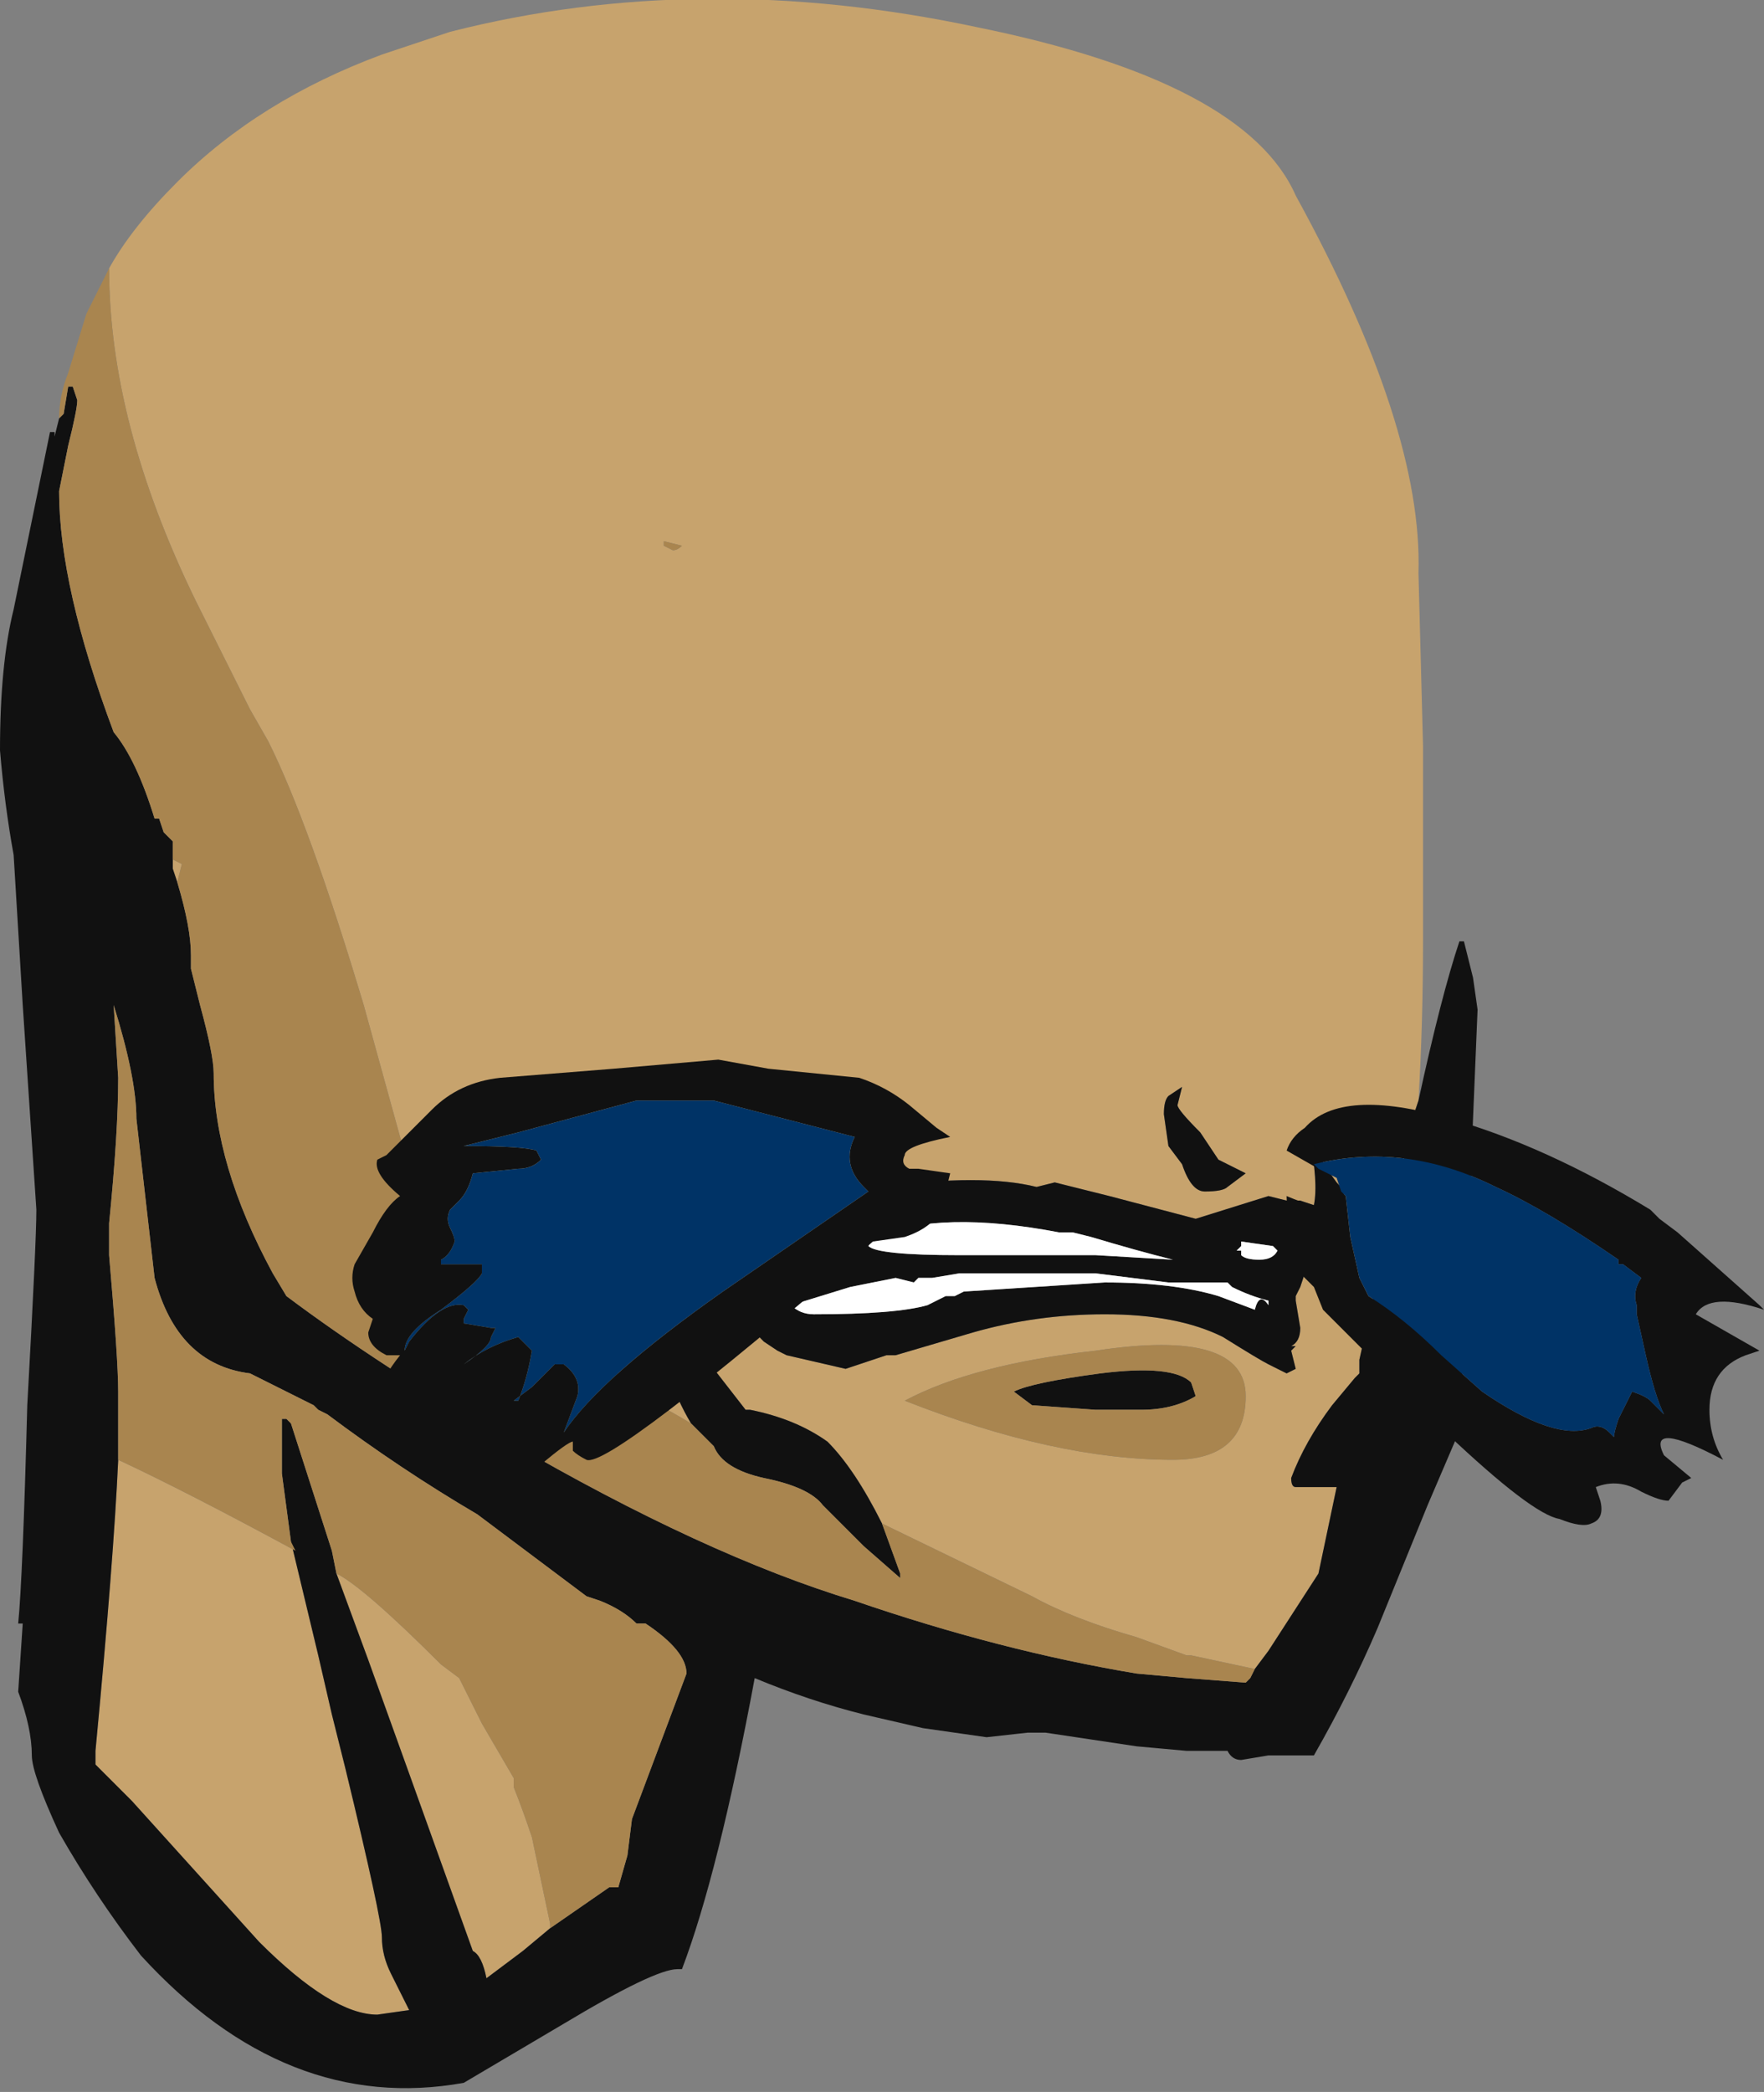<?xml version="1.0" encoding="UTF-8" standalone="no"?>
<svg xmlns:ffdec="https://www.free-decompiler.com/flash" xmlns:xlink="http://www.w3.org/1999/xlink" ffdec:objectType="frame" height="161.0px" width="135.8px" xmlns="http://www.w3.org/2000/svg">
  <rect width="100%" height="100%" fill="#808080" stroke="none"/>
  <g transform="matrix(1.0, 0.0, 0.0, 1.0, 53.55, 53.9)">
    <use ffdec:characterId="37" height="23.0" transform="matrix(7.0, 0.0, 0.0, 7.0, -53.55, -53.9)" width="19.4" xlink:href="#shape0"/>
  </g>
  <defs>
    <g id="shape0" transform="matrix(1.0, 0.0, 0.0, 1.0, 7.65, 7.7)">
      <path d="M-6.45 -4.75 Q-6.2 -5.2 -5.7 -5.7 -4.8 -6.6 -3.45 -7.1 L-2.7 -7.35 Q0.05 -8.05 3.1 -7.4 6.05 -6.8 6.6 -5.55 8.0 -3.0 7.95 -1.4 L8.0 0.5 8.0 2.65 Q8.0 3.55 7.95 4.4 L7.9 4.55 7.3 7.25 7.3 7.4 7.25 7.45 7.0 7.75 Q6.7 8.15 6.55 8.55 6.55 8.65 6.6 8.65 L7.05 8.65 6.85 9.6 6.3 10.45 6.15 10.65 5.45 10.5 5.4 10.5 4.85 10.3 Q4.15 10.1 3.7 9.85 L2.05 9.05 Q1.75 8.45 1.45 8.15 1.1 7.9 0.6 7.8 L0.55 7.8 0.2 7.35 -0.3 7.4 Q-0.2 7.7 -0.05 7.95 -0.3 7.8 -0.5 7.7 L-3.0 5.6 -3.25 4.8 -3.65 3.35 Q-4.25 1.35 -4.7 0.45 L-4.9 0.1 -5.5 -1.1 Q-6.45 -3.05 -6.45 -4.75 M-5.75 1.75 L-5.65 1.8 -5.7 2.0 -5.75 1.85 -5.75 1.75 M-0.35 -1.7 L-0.25 -1.65 Q-0.2 -1.65 -0.15 -1.7 L-0.35 -1.75 -0.35 -1.7 M-1.4 -1.45 L-1.4 -1.45 M-6.35 8.35 Q-5.6 8.7 -4.4 9.35 L-4.45 9.25 -4.15 10.5 -4.0 11.15 -3.85 11.75 Q-3.45 13.4 -3.45 13.6 -3.45 13.8 -3.35 14.0 L-3.15 14.4 -3.5 14.45 Q-4.0 14.45 -4.8 13.65 L-6.2 12.1 -6.6 11.7 -6.6 11.55 Q-6.4 9.45 -6.35 8.35 M-3.95 9.6 Q-3.65 9.75 -2.8 10.6 L-2.6 10.75 -2.35 11.25 -2.0 11.85 -2.0 11.95 Q-1.9 12.2 -1.8 12.5 L-1.6 13.45 -1.6 13.5 -1.9 13.75 -2.3 14.05 Q-2.35 13.8 -2.45 13.75 L-3.15 11.8 -3.6 10.55 -3.95 9.6 M6.75 4.8 Q6.85 5.3 6.8 5.55 L6.65 5.5 6.5 5.5 6.3 5.45 5.5 5.7 4.55 5.45 3.95 5.3 3.75 5.35 Q3.15 5.2 2.05 5.35 L0.5 6.7 Q0.5 6.8 0.75 7.05 L0.9 7.15 1.0 7.2 1.65 7.35 2.1 7.2 2.2 7.2 3.05 6.95 Q3.75 6.75 4.5 6.75 5.3 6.75 5.8 7.0 6.2 7.25 6.3 7.3 L6.5 7.4 6.6 7.35 6.55 7.15 6.6 7.1 6.55 7.1 Q6.65 7.05 6.65 6.9 L6.6 6.6 6.6 6.55 6.65 6.45 6.7 6.3 7.15 5.55 Q7.15 5.4 7.05 5.3 6.9 5.1 6.75 4.8 M6.55 5.2 L6.55 5.2 M5.85 5.35 L6.05 5.2 5.75 5.05 5.55 4.75 Q5.3 4.5 5.3 4.45 L5.35 4.25 5.2 4.35 Q5.15 4.4 5.15 4.55 L5.2 4.9 5.35 5.1 Q5.45 5.4 5.6 5.4 5.8 5.4 5.85 5.35 M4.4 7.15 Q3.05 7.3 2.3 7.7 3.95 8.35 5.25 8.35 6.05 8.35 6.05 7.65 6.05 6.9 4.4 7.15" fill="#c7a36d" fill-rule="evenodd" stroke="none"/>
      <path d="M7.95 4.4 Q8.2 3.25 8.4 2.65 L8.45 2.65 8.55 3.05 8.6 3.4 8.45 7.0 Q8.45 7.4 8.35 8.15 L8.05 8.85 7.5 10.2 Q7.2 10.9 6.8 11.6 L6.3 11.6 6.0 11.65 Q5.9 11.65 5.85 11.55 L5.4 11.55 4.85 11.5 3.85 11.35 3.65 11.35 3.2 11.4 2.5 11.3 1.85 11.15 Q1.25 11.0 0.65 10.75 0.25 12.9 -0.15 13.95 L-0.2 13.95 Q-0.45 13.95 -1.45 14.55 L-2.55 15.2 Q-4.5 15.55 -6.1 13.8 -6.6 13.15 -7.0 12.45 -7.3 11.8 -7.3 11.6 -7.3 11.3 -7.45 10.9 L-7.4 10.15 -7.45 10.15 Q-7.4 9.65 -7.35 7.75 -7.25 5.95 -7.25 5.6 L-7.4 3.35 -7.5 1.7 Q-7.6 1.15 -7.65 0.55 -7.65 -0.4 -7.5 -1.0 L-7.1 -2.95 -7.05 -2.95 -7.05 -2.9 -7.0 -3.1 -6.95 -3.15 -6.9 -3.45 -6.85 -3.45 -6.8 -3.3 Q-6.8 -3.2 -6.9 -2.8 L-7.0 -2.3 Q-7.0 -1.25 -6.4 0.35 -6.15 0.65 -5.95 1.3 L-5.9 1.3 -5.85 1.45 -5.75 1.55 -5.75 1.75 -5.75 1.85 -5.7 2.0 Q-5.55 2.5 -5.55 2.8 L-5.55 2.95 -5.45 3.35 Q-5.3 3.9 -5.3 4.1 -5.3 5.1 -4.65 6.3 L-4.5 6.55 Q-3.5 7.3 -2.05 8.15 0.1 9.4 1.75 9.9 3.35 10.45 4.85 10.7 L5.4 10.75 6.05 10.8 6.1 10.75 6.15 10.65 6.3 10.45 6.85 9.6 7.05 8.65 6.6 8.65 Q6.55 8.65 6.55 8.55 6.7 8.15 7.0 7.75 L7.25 7.45 7.3 7.4 7.3 7.25 7.9 4.55 7.95 4.4 M-0.05 7.95 Q-0.2 7.7 -0.3 7.4 L0.2 7.35 0.55 7.8 0.6 7.8 Q1.1 7.9 1.45 8.15 1.75 8.45 2.05 9.05 L2.25 9.6 2.25 9.65 1.85 9.3 1.4 8.85 Q1.25 8.65 0.75 8.55 0.3 8.45 0.2 8.2 L-0.05 7.95 M-1.4 -1.45 L-1.4 -1.45 M-1.6 13.5 L-0.95 13.05 -0.85 13.05 -0.75 12.7 -0.7 12.3 -0.1 10.7 Q-0.1 10.45 -0.55 10.15 L-0.65 10.15 Q-0.8 10.0 -1.05 9.9 L-1.2 9.85 -2.4 8.95 Q-3.25 8.45 -4.05 7.85 L-4.15 7.8 -4.2 7.75 -4.9 7.4 Q-5.7 7.3 -5.95 6.35 L-6.15 4.6 Q-6.15 4.15 -6.4 3.35 L-6.4 3.35 -6.35 4.15 Q-6.35 4.75 -6.45 5.75 L-6.45 6.1 Q-6.35 7.25 -6.35 7.6 L-6.35 8.35 Q-6.4 9.45 -6.6 11.55 L-6.6 11.7 -6.2 12.1 -4.8 13.65 Q-4.0 14.45 -3.5 14.45 L-3.15 14.4 -3.35 14.0 Q-3.45 13.8 -3.45 13.6 -3.45 13.4 -3.85 11.75 L-4.0 11.15 -4.15 10.5 -4.45 9.25 -4.55 8.5 -4.55 7.9 -4.5 7.9 -4.45 7.95 -4.0 9.35 -3.95 9.6 -3.6 10.55 -3.15 11.8 -2.45 13.75 Q-2.35 13.8 -2.3 14.05 L-1.9 13.75 -1.6 13.5 M6.75 4.8 Q6.9 5.1 7.05 5.3 7.15 5.4 7.15 5.55 L6.7 6.3 6.65 6.45 6.6 6.55 6.6 6.6 6.65 6.9 Q6.65 7.05 6.55 7.1 L6.6 7.1 6.55 7.15 6.6 7.35 6.5 7.4 6.3 7.3 Q6.2 7.25 5.8 7.0 5.3 6.75 4.5 6.75 3.75 6.75 3.05 6.95 L2.2 7.2 2.1 7.2 1.65 7.35 1.0 7.2 0.9 7.15 0.75 7.05 Q0.5 6.8 0.5 6.7 L2.05 5.35 Q3.15 5.2 3.75 5.35 L3.95 5.3 4.55 5.45 5.5 5.7 6.3 5.45 6.5 5.5 6.65 5.5 6.8 5.55 Q6.85 5.3 6.75 4.8 M6.0 6.1 Q6.05 6.15 6.2 6.15 6.35 6.15 6.4 6.05 L6.35 6.0 6.0 5.95 6.0 6.0 5.95 6.05 6.0 6.05 6.0 6.1 M5.9 6.45 L5.85 6.4 5.2 6.4 4.4 6.3 2.9 6.3 2.6 6.35 2.45 6.35 2.4 6.4 2.2 6.35 1.7 6.45 1.05 6.65 Q1.15 6.75 1.3 6.75 2.2 6.75 2.55 6.65 L2.75 6.55 2.85 6.55 2.95 6.5 4.5 6.4 Q5.25 6.4 5.75 6.55 L6.15 6.7 Q6.2 6.5 6.3 6.65 L6.3 6.6 Q6.1 6.55 5.9 6.45 M5.85 5.35 Q5.8 5.4 5.6 5.4 5.45 5.4 5.35 5.1 L5.2 4.9 5.15 4.55 Q5.15 4.4 5.2 4.35 L5.35 4.25 5.3 4.45 Q5.3 4.5 5.55 4.75 L5.75 5.05 6.05 5.2 5.85 5.35 M1.9 6.0 Q2.0 6.1 2.9 6.1 L4.4 6.1 5.25 6.15 Q4.85 6.05 4.35 5.9 L4.15 5.85 4.0 5.85 Q2.7 5.6 1.95 5.9 L1.9 6.0 M5.45 7.5 L5.5 7.65 Q5.25 7.8 4.9 7.8 L4.4 7.8 3.7 7.75 3.5 7.6 Q3.7 7.5 4.45 7.4 5.25 7.3 5.45 7.5" fill="#111111" fill-rule="evenodd" stroke="none"/>
      <path d="M-7.0 -3.1 Q-7.0 -3.35 -6.9 -3.6 L-6.7 -4.25 -6.45 -4.75 Q-6.45 -3.05 -5.5 -1.1 L-4.9 0.1 -4.7 0.45 Q-4.25 1.35 -3.65 3.35 L-3.25 4.8 -3.0 5.6 -0.5 7.7 Q-0.3 7.8 -0.05 7.95 L0.2 8.2 Q0.3 8.45 0.75 8.55 1.25 8.65 1.4 8.85 L1.85 9.3 2.25 9.65 2.25 9.6 2.05 9.05 3.7 9.85 Q4.15 10.1 4.85 10.3 L5.4 10.5 5.45 10.5 6.15 10.65 6.1 10.75 6.05 10.8 5.4 10.75 4.85 10.7 Q3.35 10.45 1.75 9.9 0.1 9.4 -2.05 8.15 -3.5 7.3 -4.5 6.55 L-4.65 6.3 Q-5.3 5.1 -5.3 4.1 -5.3 3.9 -5.45 3.35 L-5.55 2.95 -5.55 2.8 Q-5.55 2.5 -5.7 2.0 L-5.65 1.8 -5.75 1.75 -5.75 1.55 -5.85 1.45 -5.9 1.3 -5.95 1.3 Q-6.15 0.65 -6.4 0.35 -7.0 -1.25 -7.0 -2.3 L-6.9 -2.8 Q-6.8 -3.2 -6.8 -3.3 L-6.85 -3.45 -6.9 -3.45 -6.95 -3.15 -7.0 -3.1 M-0.35 -1.7 L-0.35 -1.75 -0.15 -1.7 Q-0.2 -1.65 -0.25 -1.65 L-0.35 -1.7 M-6.35 8.35 L-6.35 7.6 Q-6.35 7.25 -6.45 6.1 L-6.45 5.75 Q-6.35 4.75 -6.35 4.15 L-6.4 3.35 -6.4 3.35 Q-6.15 4.15 -6.15 4.6 L-5.95 6.35 Q-5.7 7.3 -4.9 7.4 L-4.2 7.75 -4.15 7.8 -4.05 7.85 Q-3.25 8.45 -2.4 8.95 L-1.2 9.85 -1.05 9.9 Q-0.8 10.0 -0.65 10.15 L-0.55 10.15 Q-0.1 10.45 -0.1 10.7 L-0.7 12.3 -0.75 12.7 -0.85 13.05 -0.95 13.05 -1.6 13.5 -1.6 13.45 -1.8 12.5 Q-1.9 12.2 -2.0 11.95 L-2.0 11.85 -2.35 11.25 -2.6 10.75 -2.8 10.6 Q-3.65 9.75 -3.95 9.6 L-4.0 9.35 -4.45 7.95 -4.5 7.9 -4.55 7.9 -4.55 8.5 -4.45 9.25 -4.4 9.35 Q-5.6 8.7 -6.35 8.35 M5.45 7.5 Q5.25 7.3 4.45 7.4 3.7 7.5 3.5 7.6 L3.7 7.75 4.4 7.8 4.9 7.8 Q5.25 7.8 5.5 7.65 L5.45 7.5 M4.4 7.15 Q6.05 6.9 6.05 7.65 6.05 8.35 5.25 8.35 3.95 8.35 2.3 7.7 3.05 7.3 4.4 7.15" fill="#a9854f" fill-rule="evenodd" stroke="none"/>
      <path d="M6.0 6.1 L6.0 6.05 5.95 6.05 6.0 6.0 6.0 5.95 6.35 6.0 6.4 6.05 Q6.35 6.15 6.2 6.15 6.05 6.15 6.0 6.1 M5.9 6.45 Q6.1 6.55 6.3 6.6 L6.3 6.65 Q6.2 6.5 6.15 6.7 L5.75 6.55 Q5.25 6.4 4.5 6.4 L2.95 6.5 2.85 6.55 2.75 6.55 2.55 6.65 Q2.2 6.75 1.3 6.75 1.15 6.75 1.05 6.65 L1.7 6.45 2.2 6.35 2.4 6.4 2.45 6.35 2.6 6.35 2.9 6.3 4.4 6.3 5.2 6.4 5.85 6.4 5.9 6.45 M1.9 6.0 L1.95 5.9 Q2.7 5.6 4.0 5.85 L4.15 5.85 4.35 5.9 Q4.85 6.05 5.25 6.15 L4.4 6.1 2.9 6.1 Q2.0 6.1 1.9 6.0" fill="#ffffff" fill-rule="evenodd" stroke="none"/>
      <path d="M6.85 5.15 L6.5 4.95 Q6.55 4.8 6.7 4.7 7.1 4.25 8.3 4.6 9.35 4.9 10.5 5.6 L10.6 5.7 10.8 5.85 11.7 6.65 11.75 6.7 Q11.15 6.5 11.0 6.75 L11.7 7.15 11.55 7.2 Q11.15 7.35 11.15 7.8 11.15 8.1 11.3 8.35 10.45 7.9 10.65 8.3 L10.95 8.55 10.85 8.6 10.7 8.8 Q10.6 8.8 10.4 8.7 10.15 8.55 9.9 8.65 L9.95 8.8 Q10.0 9.0 9.85 9.05 9.75 9.1 9.5 9.0 9.2 8.95 8.25 8.05 L8.25 8.0 7.4 7.2 6.9 6.7 6.8 6.45 6.65 6.3 6.6 6.15 6.7 6.15 Q6.5 5.75 6.5 5.45 6.85 5.6 6.95 5.55 L7.1 5.4 7.15 5.45 7.2 5.9 7.3 6.35 7.4 6.55 Q7.8 6.8 8.2 7.2 L8.65 7.6 Q9.45 8.15 9.85 8.0 9.95 7.95 10.05 8.05 L10.1 8.1 Q10.1 8.05 10.15 7.9 L10.3 7.6 Q10.45 7.65 10.5 7.7 L10.65 7.85 Q10.55 7.65 10.45 7.2 L10.35 6.75 10.35 6.65 Q10.3 6.5 10.4 6.35 L10.2 6.2 10.15 6.2 10.15 6.15 Q9.35 5.6 8.8 5.35 7.8 4.85 6.8 5.1 L6.85 5.15 M2.8 4.8 Q2.3 4.9 2.3 5.0 2.25 5.1 2.35 5.15 L2.45 5.15 2.8 5.2 2.7 5.6 Q2.6 5.8 2.3 5.9 L1.95 5.95 Q-0.95 8.45 -1.2 8.35 -1.3 8.3 -1.35 8.25 L-1.35 8.15 Q-1.4 8.15 -1.7 8.4 -1.95 8.55 -2.05 8.55 L-2.25 8.4 Q-2.3 8.3 -2.45 8.25 -2.6 8.2 -2.65 8.1 L-2.7 7.95 Q-2.8 8.0 -2.95 7.95 L-3.0 7.95 -3.0 8.0 -3.1 8.0 -3.25 8.25 -3.45 8.25 Q-3.65 8.15 -3.6 7.9 L-3.5 7.65 Q-3.45 7.45 -3.25 7.2 L-3.4 7.2 Q-3.6 7.1 -3.6 6.95 L-3.55 6.8 Q-3.7 6.7 -3.75 6.5 -3.8 6.35 -3.75 6.2 L-3.55 5.85 Q-3.4 5.55 -3.25 5.45 -3.55 5.2 -3.5 5.05 L-3.4 5.0 -2.9 4.5 Q-2.6 4.2 -2.15 4.15 L-0.9 4.05 0.25 3.95 0.8 4.05 1.8 4.15 Q2.1 4.25 2.35 4.45 L2.65 4.7 2.8 4.8 M0.0 4.4 L-0.65 4.4 -1.95 4.75 -2.55 4.9 Q-1.9 4.9 -1.75 4.95 L-1.7 5.05 Q-1.8 5.15 -1.95 5.15 L-2.45 5.2 Q-2.5 5.4 -2.6 5.5 L-2.7 5.6 Q-2.75 5.7 -2.7 5.8 -2.65 5.9 -2.65 5.95 -2.7 6.1 -2.8 6.15 L-2.8 6.2 -2.35 6.2 -2.35 6.3 Q-2.4 6.4 -2.8 6.7 -3.2 6.95 -3.2 7.15 L-3.15 7.05 Q-2.8 6.6 -2.55 6.65 L-2.5 6.7 -2.55 6.8 -2.55 6.85 -2.25 6.9 -2.2 6.9 -2.25 7.0 Q-2.25 7.1 -2.55 7.3 -2.3 7.1 -1.95 7.0 L-1.8 7.15 Q-1.85 7.45 -1.95 7.7 L-2.0 7.7 -1.8 7.55 -1.55 7.3 -1.45 7.3 Q-1.25 7.45 -1.3 7.65 L-1.45 8.05 Q-1.05 7.45 0.3 6.5 L1.9 5.4 1.85 5.35 Q1.6 5.1 1.75 4.8 L0.2 4.4 0.0 4.4" fill="#111111" fill-rule="evenodd" stroke="none"/>
      <path d="M7.1 5.4 L7.05 5.25 6.85 5.15 6.8 5.1 Q7.8 4.85 8.8 5.35 9.35 5.6 10.15 6.15 L10.15 6.2 10.2 6.2 10.4 6.35 Q10.3 6.5 10.35 6.65 L10.35 6.75 10.45 7.2 Q10.55 7.65 10.65 7.85 L10.5 7.7 Q10.45 7.65 10.3 7.6 L10.15 7.9 Q10.1 8.05 10.1 8.1 L10.05 8.05 Q9.95 7.95 9.85 8.0 9.45 8.15 8.65 7.6 L8.2 7.2 Q7.8 6.8 7.4 6.55 L7.3 6.35 7.2 5.9 7.15 5.45 7.1 5.4 M0.0 4.4 L0.2 4.4 1.75 4.8 Q1.6 5.1 1.85 5.35 L1.9 5.4 0.3 6.5 Q-1.05 7.45 -1.45 8.05 L-1.3 7.65 Q-1.25 7.45 -1.45 7.3 L-1.55 7.3 -1.8 7.55 -2.0 7.7 -1.95 7.7 Q-1.85 7.45 -1.8 7.15 L-1.95 7.0 Q-2.3 7.1 -2.55 7.3 -2.25 7.1 -2.25 7.0 L-2.2 6.9 -2.25 6.9 -2.55 6.85 -2.55 6.8 -2.5 6.7 -2.55 6.65 Q-2.8 6.6 -3.15 7.05 L-3.2 7.15 Q-3.2 6.95 -2.8 6.7 -2.4 6.4 -2.35 6.3 L-2.35 6.2 -2.8 6.2 -2.8 6.15 Q-2.7 6.1 -2.65 5.95 -2.65 5.9 -2.7 5.8 -2.75 5.7 -2.7 5.6 L-2.6 5.5 Q-2.5 5.4 -2.45 5.2 L-1.95 5.15 Q-1.8 5.15 -1.7 5.05 L-1.75 4.95 Q-1.9 4.9 -2.55 4.9 L-1.95 4.75 -0.65 4.4 0.0 4.4" fill="#003366" fill-rule="evenodd" stroke="none"/>
    </g>
  </defs>
</svg>
